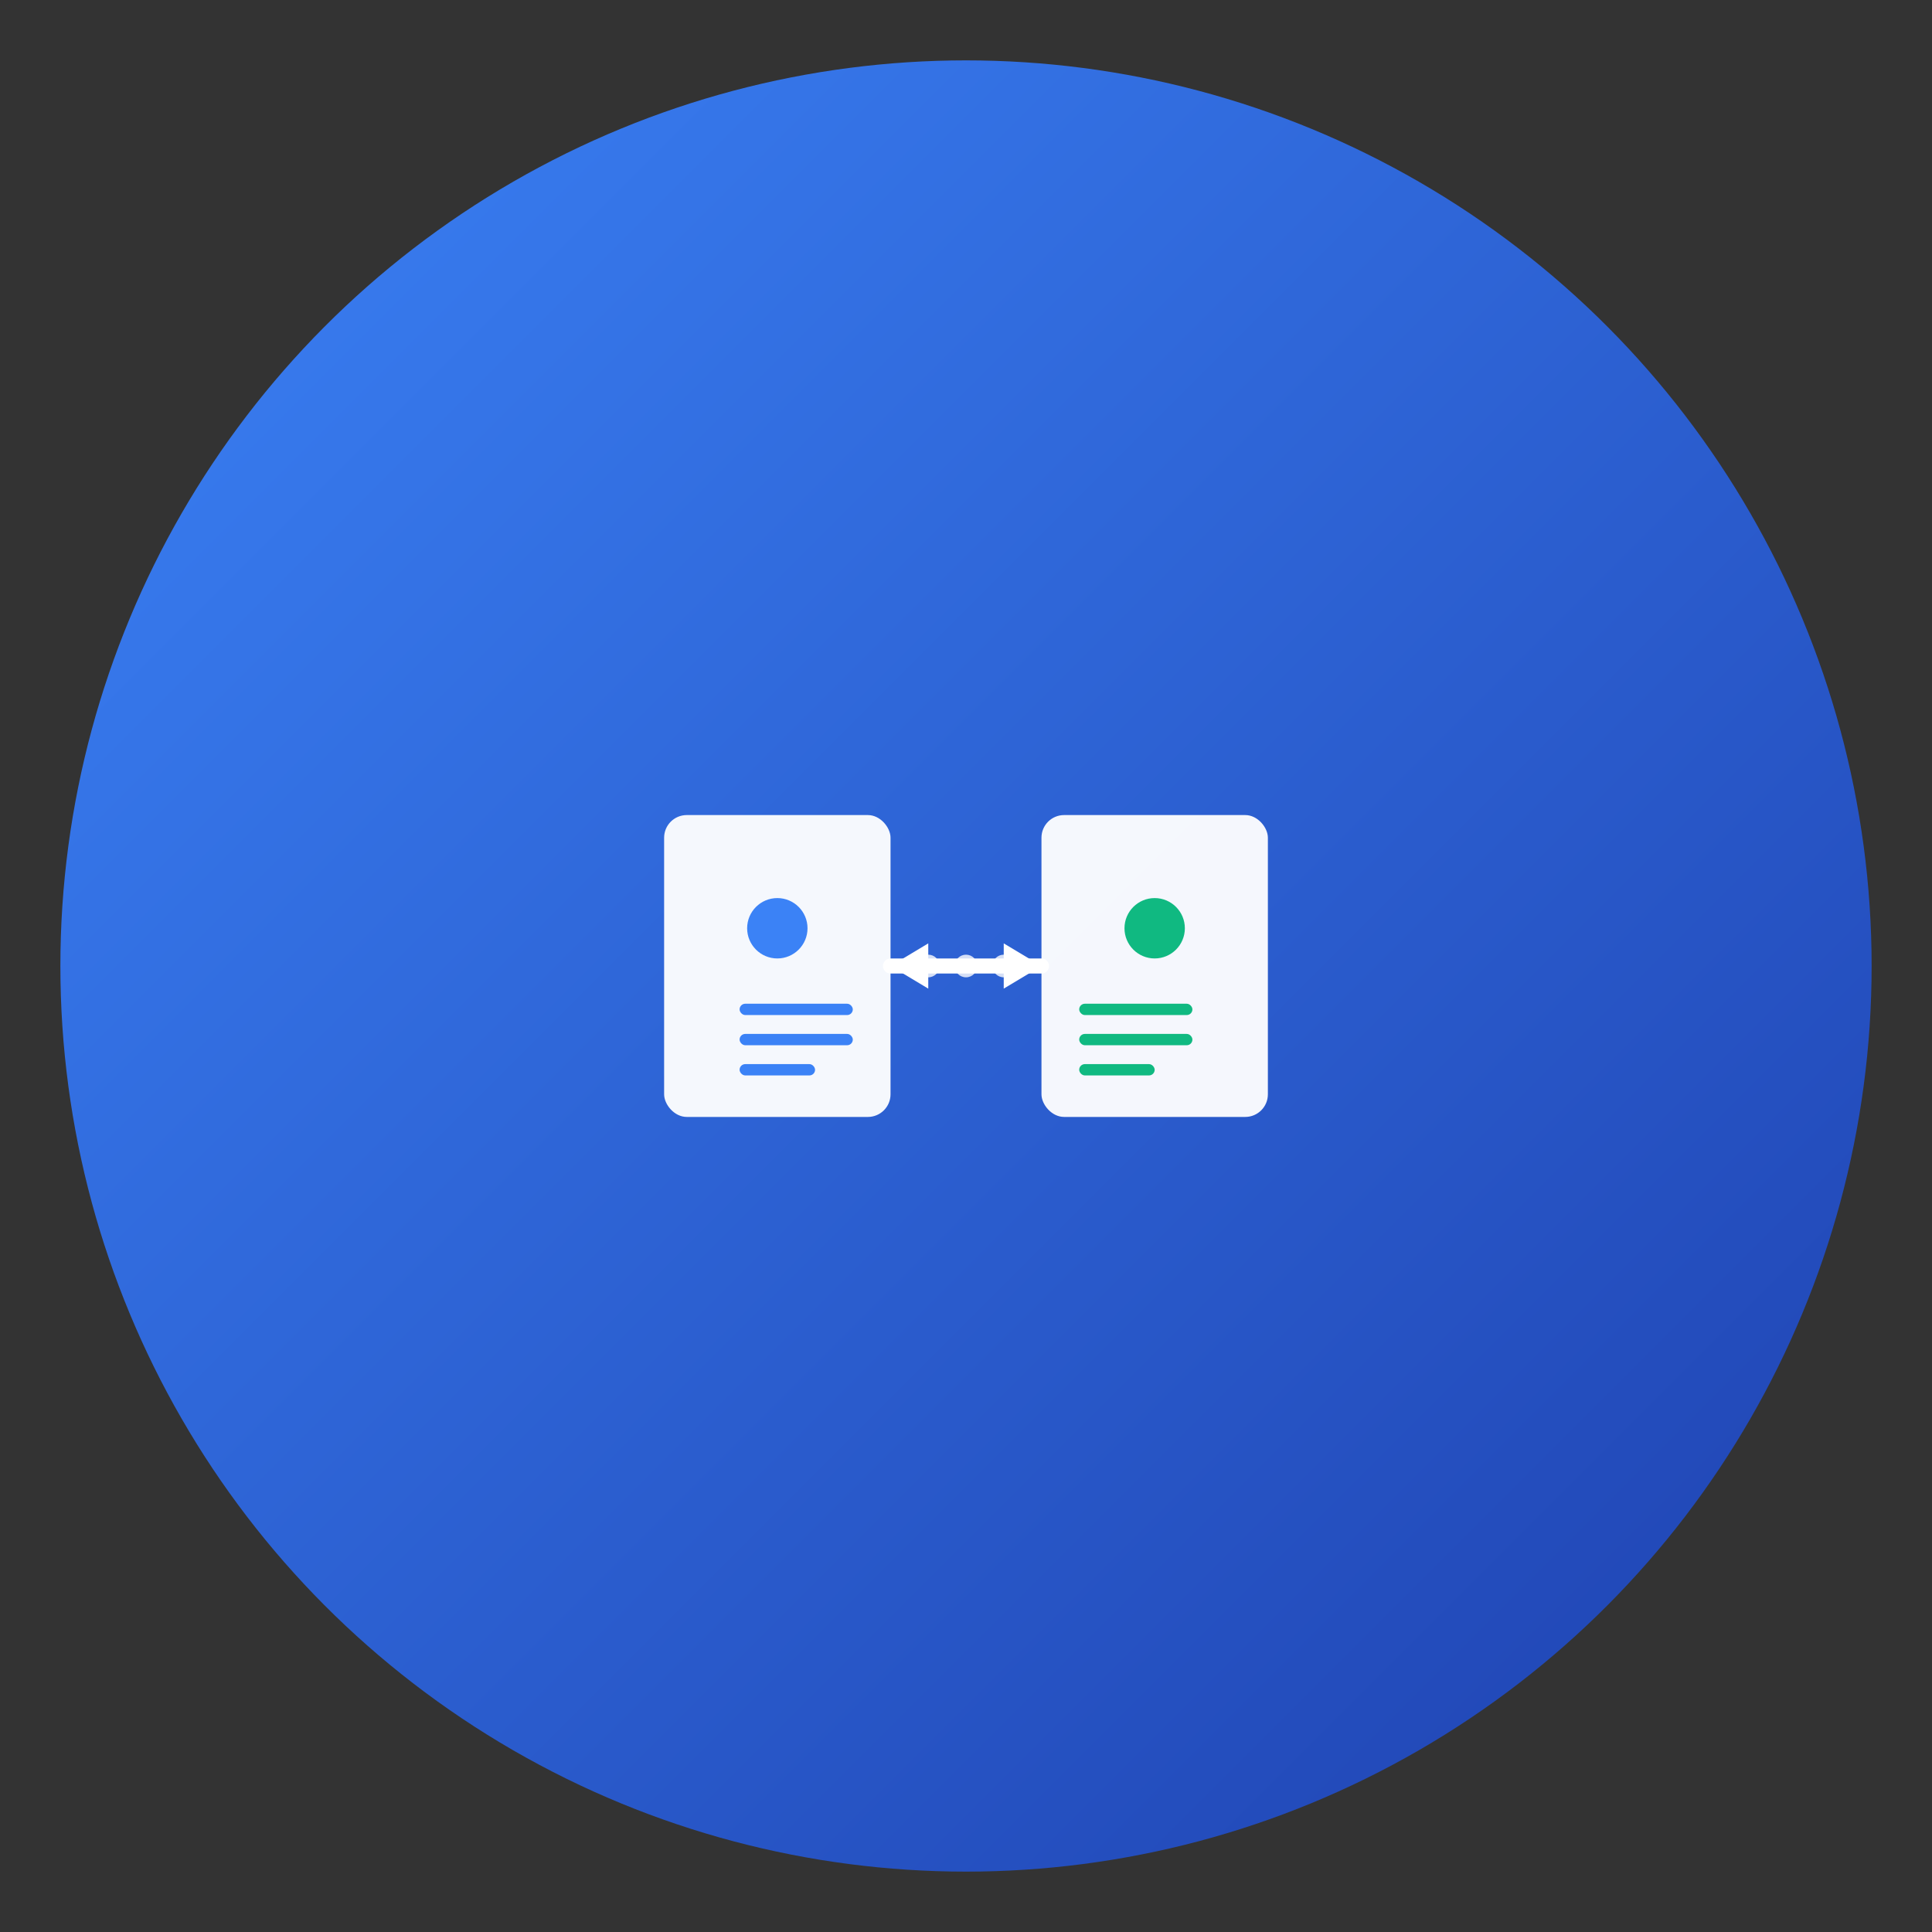 <svg width="16" height="16" viewBox="0 0 512 512" fill="none" xmlns="http://www.w3.org/2000/svg">
  <rect x="0" y="0" width="512" height="512" fill="#333333" stroke="none"/>
  <!-- 背景渐变圆形 -->
  <defs>
    <linearGradient id="bg" x1="0%" y1="0%" x2="100%" y2="100%">
      <stop offset="0%" style="stop-color:#3B82F6;stop-opacity:1" />
      <stop offset="100%" style="stop-color:#1E40AF;stop-opacity:1" />
    </linearGradient>
  </defs>
  
  <circle cx="256" cy="256" r="240" fill="url(#bg)"/>
  
  <!-- 简化的迁移图标 -->
  <g transform="translate(256, 256)">
    <!-- 左侧源系统 -->
    <rect x="-80" y="-40" width="60" height="80" rx="6" fill="white" opacity="0.95"/>
    <circle cx="-50" cy="-10" r="8" fill="#3B82F6"/>
    <rect x="-60" y="10" width="30" height="3" rx="1.5" fill="#3B82F6"/>
    <rect x="-60" y="18" width="30" height="3" rx="1.5" fill="#3B82F6"/>
    <rect x="-60" y="26" width="20" height="3" rx="1.5" fill="#3B82F6"/>
    
    <!-- 右侧目标系统 -->
    <rect x="20" y="-40" width="60" height="80" rx="6" fill="white" opacity="0.95"/>
    <circle cx="50" cy="-10" r="8" fill="#10B981"/>
    <rect x="30" y="10" width="30" height="3" rx="1.5" fill="#10B981"/>
    <rect x="30" y="18" width="30" height="3" rx="1.5" fill="#10B981"/>
    <rect x="30" y="26" width="20" height="3" rx="1.5" fill="#10B981"/>
    
    <!-- 迁移箭头 -->
    <path d="M-20 0 L20 0" stroke="white" stroke-width="4" stroke-linecap="round"/>
    <path d="M10 -6 L20 0 L10 6" fill="white"/>
    <path d="M-10 -6 L-20 0 L-10 6" fill="white"/>
    
    <!-- 数据流点 -->
    <circle cx="-10" cy="0" r="3" fill="white" opacity="0.8"/>
    <circle cx="0" cy="0" r="3" fill="white" opacity="0.8"/>
    <circle cx="10" cy="0" r="3" fill="white" opacity="0.8"/>
  </g>
</svg> 